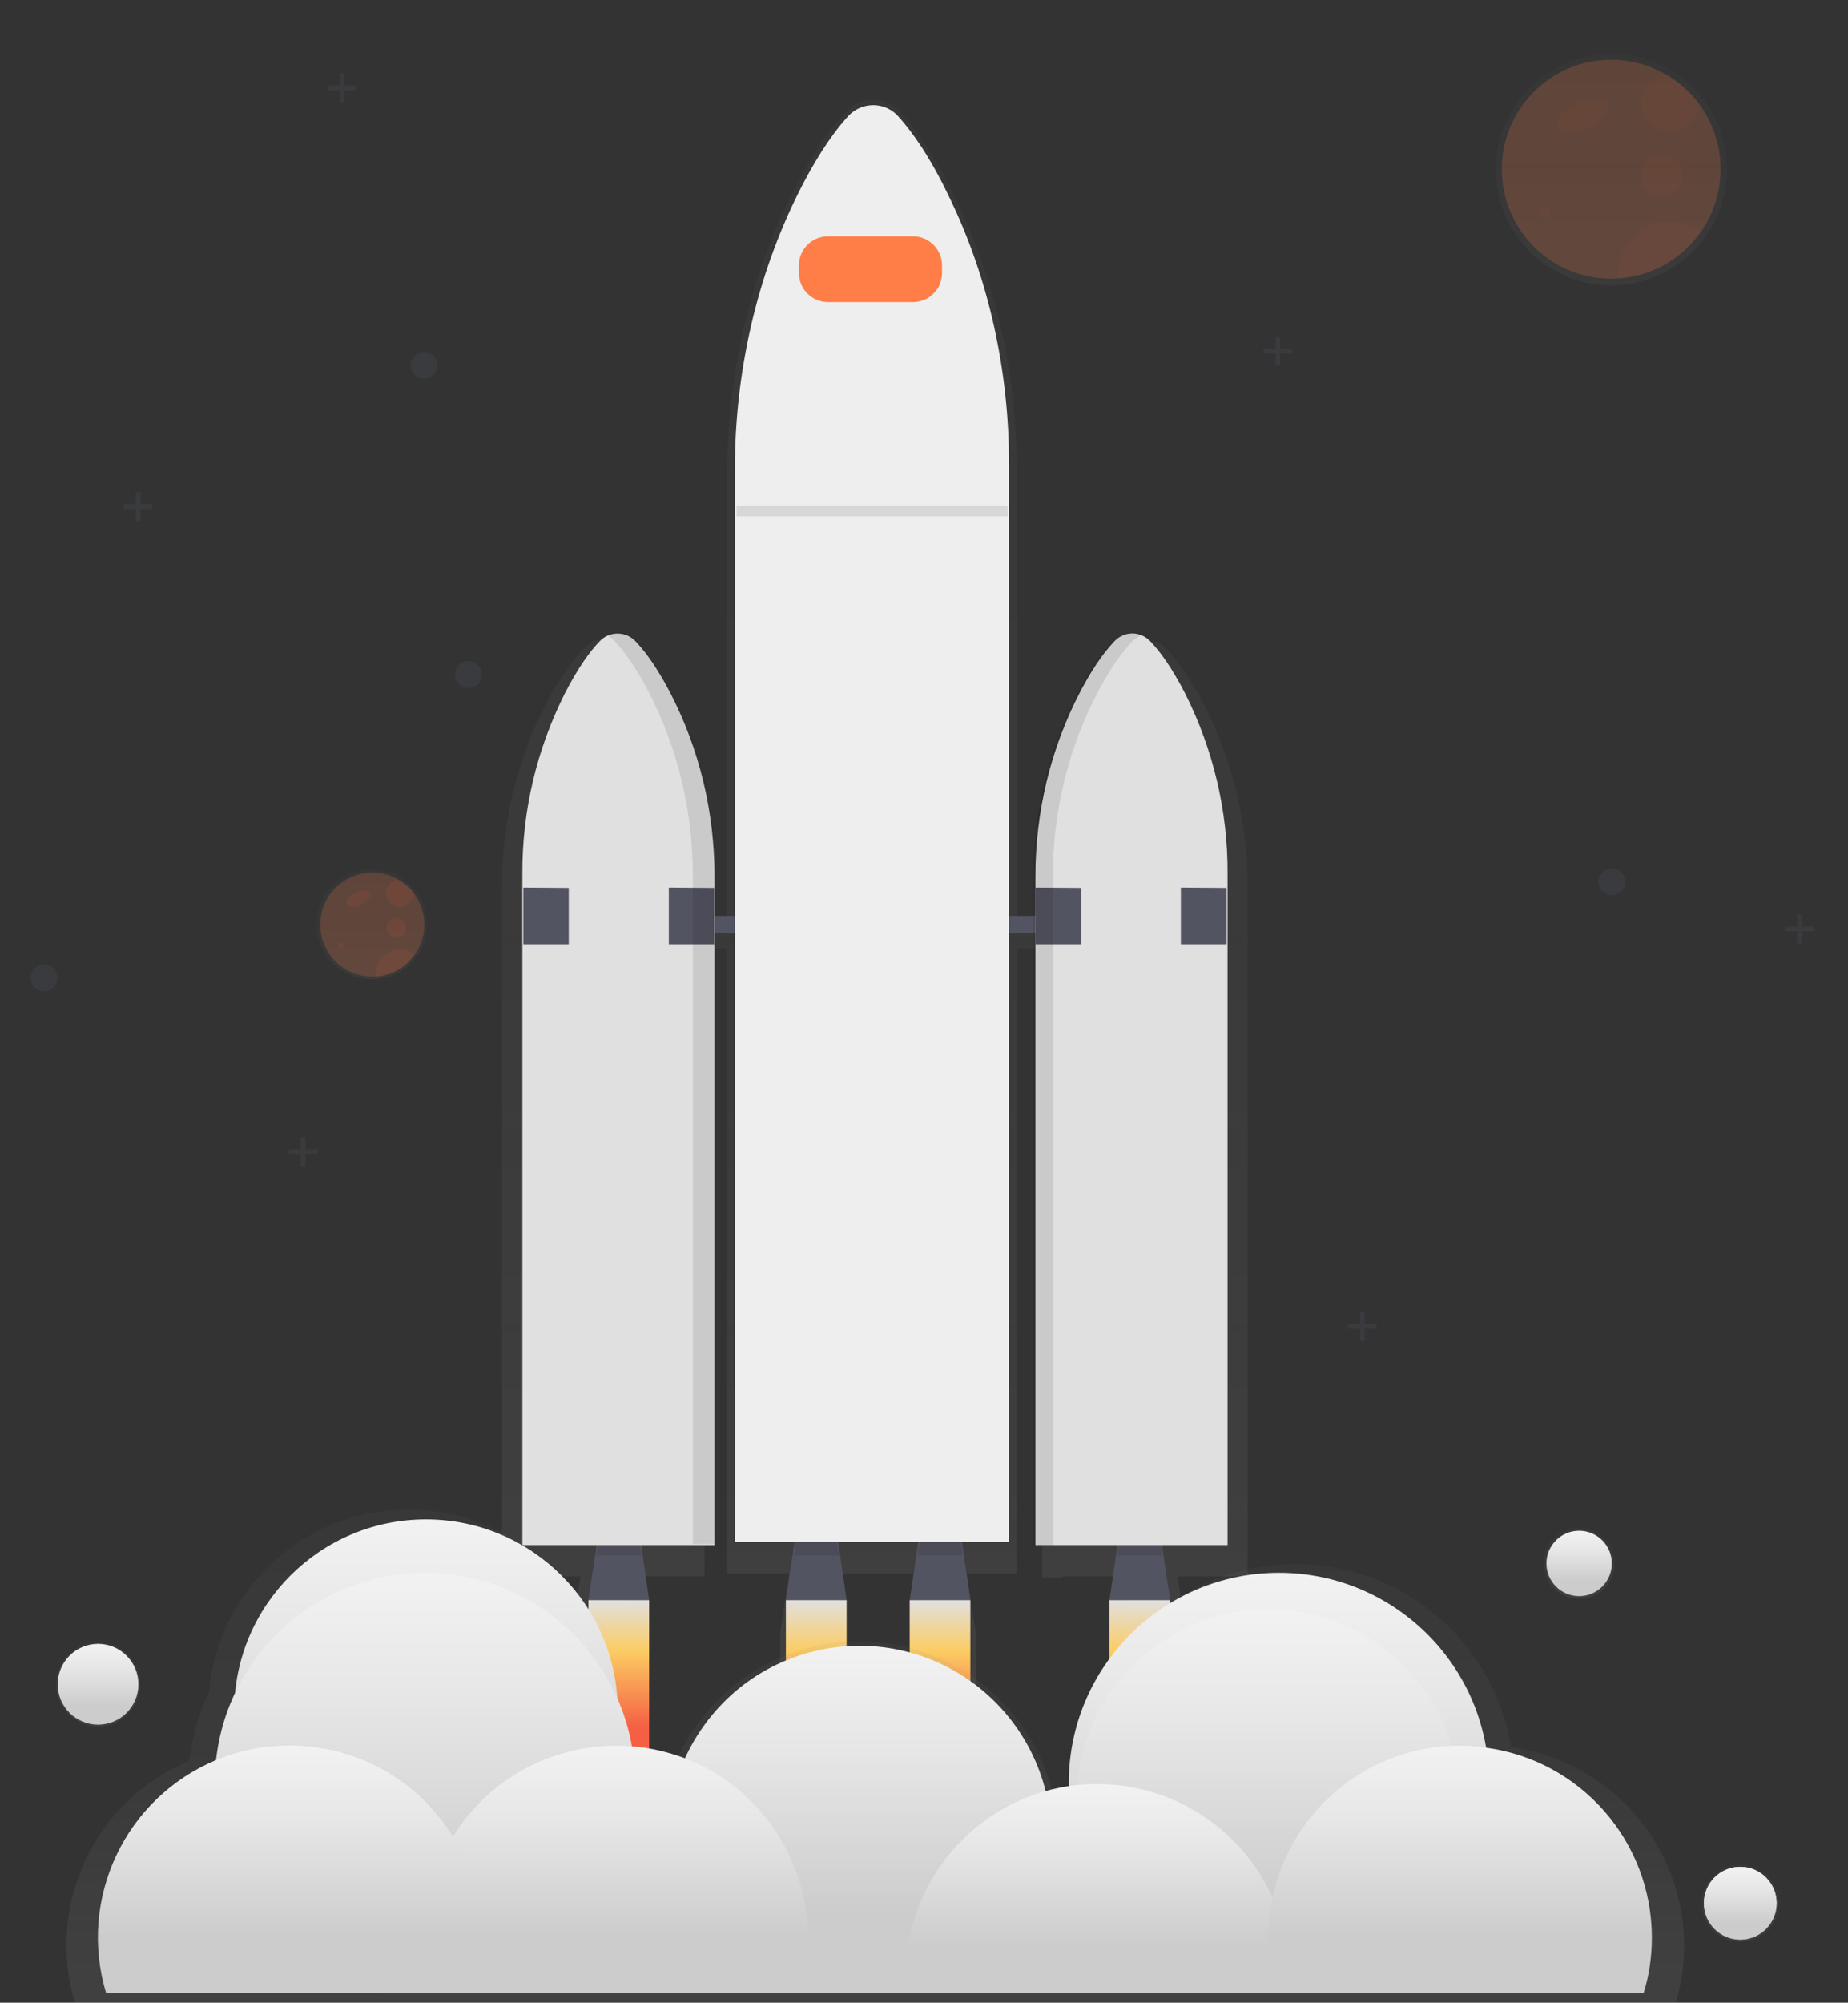 <?xml version="1.0" encoding="utf-8"?>
<!-- Generator: Adobe Illustrator 21.1.0, SVG Export Plug-In . SVG Version: 6.00 Build 0)  -->
<svg version="1.0" id="Capa_1" xmlns="http://www.w3.org/2000/svg" xmlns:xlink="http://www.w3.org/1999/xlink" x="0px" y="0px"
	 viewBox="0 0 554 600" enable-background="new 0 0 554 600" xml:space="preserve">
<rect x="0" y="0" width="554" height="600" fill="#333333" stroke="none"/>
<g opacity="0.7">
	
		<linearGradient id="SVGID_1_" gradientUnits="userSpaceOnUse" x1="399.704" y1="2.976" x2="399.704" y2="513.162" gradientTransform="matrix(1 0 0 -1 -137.41 543.05)">
		<stop  offset="0" style="stop-color:#808080;stop-opacity:0.25"/>
		<stop  offset="0.54" style="stop-color:#808080;stop-opacity:0.12"/>
		<stop  offset="1" style="stop-color:#808080;stop-opacity:0.1"/>
	</linearGradient>
	<path fill="url(#SVGID_1_)" d="M374,265.7c0.1-19.2-4.5-38.2-13.4-55.3c-4.2-8-8.1-13-11.1-16.1c-2.3-2.5-5.9-3.2-9-1.8
		c-1.2,0.4-2.3,1.1-3.2,2c-4,4.1-7.6,9.6-10.8,15.5c-9.3,17.5-14.2,37-14.1,56.8v11.9h-7.6V140.6c0-29-6.5-57.5-19.2-82.9
		c-6-12-11.5-19.5-15.7-24.1c-4-4.5-10.9-5-15.4-1c-0.4,0.3-0.7,0.6-1,1c-5.7,6.2-10.9,14.4-15.4,23.2C224.8,82.7,218,112,218,141.9
		v136.9h-6.6v-12.5c0.1-19.8-4.8-39.3-14.1-56.8c-3.2-5.8-6.8-11.3-10.8-15.5c-2.4-2.5-6.1-3.2-9.2-1.7l0.3,0.2
		c-1,0.4-1.8,1-2.6,1.8c-3,3.1-6.8,8-11.1,16.1c-8.9,17.1-13.5,36-13.4,55.3v206.6h23.5l-2.6,17v50.8h19.2v-50.8l-2.6-17h23.2V284.1
		h6.6v187.3h18.8l-2.7,17.8v50.8h19.2v-50.8l-2.7-17.8H276l-2.7,17.8v50.8h19.2v-50.8l-2.7-17.8h15V284.1h7.6v188.5h6.2v-0.3h20.4
		l-2.6,17v50.8h19.2v-50.8l-2.6-17H374V265.7z"/>
</g>
<polygon fill="#535461" points="194.6,479.4 176.4,479.4 179.7,457.3 191.4,457.3 "/>
<g opacity="0.1">
	<polygon points="178.7,466 192.3,466 191.4,459.9 179.7,459.9 	"/>
</g>
<polygon fill="#535461" points="350.8,479.4 332.6,479.4 335.8,457.3 347.5,457.3 "/>
<g opacity="0.1">
	<polygon points="334.9,466 348.4,466 347.5,459.9 335.8,459.9 	"/>
</g>
<polygon fill="#535461" points="253.8,479.4 235.6,479.4 238.9,457.3 250.6,457.3 "/>
<g opacity="0.1">
	<polygon points="238,466 251.5,466 250.6,459.9 238.9,459.9 	"/>
</g>
<polygon fill="#535461" points="290.9,479.4 272.7,479.4 276,457.3 287.7,457.3 "/>
<g opacity="0.1">
	<polygon points="275.1,466 288.6,466 287.7,459.9 276,459.9 	"/>
</g>
<rect x="194.6" y="274.4" fill="#535461" width="130.1" height="5.2"/>
<path fill="#E0E0E0" d="M344.9,192.2c-2.7-3-7.4-3.2-10.4-0.5c-0.2,0.2-0.3,0.3-0.5,0.5c-3.8,4-7.2,9.4-10.2,15.1
	c-8.9,17.1-13.4,36-13.4,55.3v200.3h57.6V261.7c0.1-18.7-4.3-37.2-12.7-53.9C351.3,200,347.7,195.1,344.9,192.2z"/>
<path fill="#E0E0E0" d="M179.7,192.2c2.7-3,7.4-3.2,10.4-0.5c0.2,0.2,0.3,0.3,0.5,0.5c3.8,4,7.2,9.4,10.2,15.1
	c8.9,17.1,13.4,36,13.4,55.3v200.3h-57.6V261.7c-0.1-18.7,4.3-37.2,12.7-53.9C173.3,200,176.9,195.1,179.7,192.2z"/>
<polygon fill="#535461" points="156.9,265.9 170.5,266 170.5,282.9 156.9,282.9 "/>
<polygon fill="#535461" points="200.5,265.9 214.1,266 214.1,282.9 200.5,282.9 "/>
<polygon fill="#535461" points="310.4,265.9 324.1,266 324.1,282.9 310.4,282.9 "/>
<polygon fill="#535461" points="354,265.9 367.7,266 367.7,282.9 354,282.9 "/>
<g opacity="0.1">
	<path d="M200.8,207c-3-5.7-6.4-11-10.2-15.1c-2.2-2.4-5.8-3.1-8.7-1.6c0.8,0.4,1.6,1,2.2,1.6c3.8,4,7.2,9.4,10.2,15.1
		c8.9,17.1,13.4,36,13.4,55.3v200.3h6.5V262.3C214.2,243,209.7,224,200.8,207z"/>
</g>
<g opacity="0.1">
	<path d="M329,207.5c3-5.7,6.4-11,10.2-15.1c0.7-0.8,1.6-1.4,2.5-1.8c-2.9-1.3-6.3-0.5-8.4,1.8c-3.8,4-7.2,9.4-10.2,15.1
		c-8.9,17.1-13.4,36-13.4,55.3v200.3h5.9V262.8C315.6,243.6,320.1,224.6,329,207.5z"/>
</g>
<linearGradient id="SVGID_2_" gradientUnits="userSpaceOnUse" x1="185.51" y1="128.617" x2="185.51" y2="79.164" gradientTransform="matrix(1 0 0 -1 0 608)">
	<stop  offset="0" style="stop-color:#E0E0E0"/>
	<stop  offset="0.31" style="stop-color:#FCCC63"/>
	<stop  offset="0.77" style="stop-color:#F55F44"/>
</linearGradient>
<rect x="176.4" y="479.4" fill="url(#SVGID_2_)" width="18.2" height="49.5"/>
<linearGradient id="SVGID_3_" gradientUnits="userSpaceOnUse" x1="244.723" y1="128.617" x2="244.723" y2="79.164" gradientTransform="matrix(1 0 0 -1 0 608)">
	<stop  offset="0" style="stop-color:#E0E0E0"/>
	<stop  offset="0.31" style="stop-color:#FCCC63"/>
	<stop  offset="0.77" style="stop-color:#F55F44"/>
</linearGradient>
<rect x="235.6" y="479.4" fill="url(#SVGID_3_)" width="18.2" height="49.5"/>
<linearGradient id="SVGID_4_" gradientUnits="userSpaceOnUse" x1="281.816" y1="128.617" x2="281.816" y2="79.164" gradientTransform="matrix(1 0 0 -1 0 608)">
	<stop  offset="0" style="stop-color:#E0E0E0"/>
	<stop  offset="0.31" style="stop-color:#FCCC63"/>
	<stop  offset="0.77" style="stop-color:#F55F44"/>
</linearGradient>
<rect x="272.7" y="479.4" fill="url(#SVGID_4_)" width="18.2" height="49.5"/>
<linearGradient id="SVGID_5_" gradientUnits="userSpaceOnUse" x1="341.685" y1="128.617" x2="341.685" y2="79.164" gradientTransform="matrix(1 0 0 -1 0 608)">
	<stop  offset="0" style="stop-color:#E0E0E0"/>
	<stop  offset="0.31" style="stop-color:#FCCC63"/>
	<stop  offset="0.77" style="stop-color:#F55F44"/>
</linearGradient>
<rect x="332.6" y="479.4" fill="url(#SVGID_5_)" width="18.2" height="49.5"/>
<path fill="#EEEEEE" d="M269.5,35.1c-3.6-4.3-10-4.8-14.3-1.2c-0.4,0.4-0.9,0.8-1.2,1.2c-5.4,6-10.3,14-14.6,22.6
	c-12.6,25.2-19.1,53.9-19.1,82.9V462h82.2V139.2c0-28.2-6.1-56.1-18.2-80.7C278.7,46.8,273.5,39.6,269.5,35.1z"/>
<path fill="#FF7E47" d="M248.2,70.8h25.5c4.8,0,8.7,3.9,8.7,8.7v2.3c0,4.8-3.9,8.7-8.7,8.7h-25.5c-4.8,0-8.7-3.9-8.7-8.7v-2.3
	C239.5,74.7,243.4,70.8,248.2,70.8z"/>
<g opacity="0.7">
	
		<linearGradient id="SVGID_6_" gradientUnits="userSpaceOnUse" x1="399.707" y1="-57.043" x2="399.707" y2="90.817" gradientTransform="matrix(1 0 0 -1 -137.41 543.05)">
		<stop  offset="0" style="stop-color:#808080;stop-opacity:0.25"/>
		<stop  offset="0.54" style="stop-color:#808080;stop-opacity:0.12"/>
		<stop  offset="1" style="stop-color:#808080;stop-opacity:0.1"/>
	</linearGradient>
	<path fill="url(#SVGID_6_)" d="M453,523.4L453,523.4c-5.9-35.7-39.7-59.9-75.4-53.9c-31.8,5.3-55,32.8-54.8,65.1c0,0.3,0,0.6,0,1
		l0,0c-2.4,0.4-4.8,0.9-7.2,1.5c-8.1-32.1-40.6-51.6-72.7-43.5c-17.7,4.4-32.4,16.7-39.9,33.3c-5.3-2-10.9-3.3-16.5-3.8l0,0
		c-0.9-5.1-2.4-10.1-4.5-14.9c-2.2-33-30.6-58-63.6-55.8c-29.4,1.9-53,24.9-55.7,54.3c-3.1,6.6-5.1,13.6-5.9,20.8l0,0
		c-28.4,11.8-43.2,43.2-34.3,72.7h479.8c9.6-31.7-8.4-65.1-40.1-74.7C459.2,524.5,456.1,523.9,453,523.4z"/>
</g>
<linearGradient id="SVGID_7_" gradientUnits="userSpaceOnUse" x1="127.706" y1="152.845" x2="127.706" y2="37.814" gradientTransform="matrix(1 0 0 -1 0 608)">
	<stop  offset="0" style="stop-color:#F2F2F2"/>
	<stop  offset="0.31" style="stop-color:#E6E6E6"/>
	<stop  offset="0.77" style="stop-color:#CCCCCC"/>
</linearGradient>
<circle fill="url(#SVGID_7_)" cx="127.7" cy="512.7" r="57.5"/>
<linearGradient id="SVGID_8_" gradientUnits="userSpaceOnUse" x1="127.421" y1="136.743" x2="127.421" y2="10.782" gradientTransform="matrix(1 0 0 -1 0 608)">
	<stop  offset="0" style="stop-color:#F2F2F2"/>
	<stop  offset="0.31" style="stop-color:#E6E6E6"/>
	<stop  offset="0.77" style="stop-color:#CCCCCC"/>
</linearGradient>
<circle fill="url(#SVGID_8_)" cx="127.4" cy="534.2" r="63"/>
<linearGradient id="SVGID_9_" gradientUnits="userSpaceOnUse" x1="383.371" y1="136.743" x2="383.371" y2="10.782" gradientTransform="matrix(1 0 0 -1 0 608)">
	<stop  offset="0" style="stop-color:#F2F2F2"/>
	<stop  offset="0.31" style="stop-color:#E6E6E6"/>
	<stop  offset="0.77" style="stop-color:#CCCCCC"/>
</linearGradient>
<circle fill="url(#SVGID_9_)" cx="383.4" cy="534.2" r="63"/>
<linearGradient id="SVGID_10_" gradientUnits="userSpaceOnUse" x1="380.204" y1="125.813" x2="380.204" y2="10.782" gradientTransform="matrix(1 0 0 -1 0 608)">
	<stop  offset="0" style="stop-color:#F2F2F2"/>
	<stop  offset="0.31" style="stop-color:#E6E6E6"/>
	<stop  offset="0.77" style="stop-color:#CCCCCC"/>
</linearGradient>
<circle fill="url(#SVGID_10_)" cx="380.2" cy="539.7" r="57.5"/>
<linearGradient id="SVGID_11_" gradientUnits="userSpaceOnUse" x1="395.075" y1="50.001" x2="395.075" y2="-54.176" gradientTransform="matrix(1 0 0 -1 -137.41 543.05)">
	<stop  offset="0" style="stop-color:#F2F2F2"/>
	<stop  offset="0.31" style="stop-color:#E6E6E6"/>
	<stop  offset="0.77" style="stop-color:#CCCCCC"/>
</linearGradient>
<path fill="url(#SVGID_11_)" d="M315.2,550.6c0,18.5-8.8,35.8-23.8,46.6H224c-25.8-18.6-31.5-54.6-12.9-80.3
	c18.6-25.8,54.6-31.5,80.3-12.9C306.3,514.8,315.2,532.1,315.2,550.6L315.2,550.6z"/>
<linearGradient id="SVGID_12_" gradientUnits="userSpaceOnUse" x1="322.053" y1="19.987" x2="322.053" y2="-54.168" gradientTransform="matrix(1 0 0 -1 -137.41 543.05)">
	<stop  offset="0" style="stop-color:#F2F2F2"/>
	<stop  offset="0.31" style="stop-color:#E6E6E6"/>
	<stop  offset="0.77" style="stop-color:#CCCCCC"/>
</linearGradient>
<path fill="url(#SVGID_12_)" d="M242.2,580.5c0,5.7-0.8,11.3-2.5,16.7H129.6c-9.2-30.4,8-62.5,38.4-71.7c5.3-1.6,10.8-2.4,16.3-2.5
	h0.4c1.6,0,3.2,0.1,4.8,0.2c5.4,0.4,10.8,1.7,15.9,3.6C227.5,535.4,242.2,556.8,242.2,580.5z"/>
<linearGradient id="SVGID_13_" gradientUnits="userSpaceOnUse" x1="466.428" y1="8.504" x2="466.428" y2="-54.176" gradientTransform="matrix(1 0 0 -1 -137.41 543.05)">
	<stop  offset="0" style="stop-color:#F2F2F2"/>
	<stop  offset="0.31" style="stop-color:#E6E6E6"/>
	<stop  offset="0.77" style="stop-color:#CCCCCC"/>
</linearGradient>
<path fill="url(#SVGID_13_)" d="M386.5,592c0,1.7-0.1,3.4-0.2,5.1c0,0,0,0,0,0.1H271.7c-0.2-1.7-0.2-3.4-0.2-5.2
	c0-28.4,20.8-52.6,48.9-56.9c2.8-0.4,5.7-0.6,8.6-0.6c1.5,0,2.9,0.1,4.4,0.2c21,1.6,39.4,14.6,48.1,33.8c0.2,0.5,0.5,1.1,0.7,1.6
	C385,577,386.5,584.5,386.5,592z"/>
<linearGradient id="SVGID_14_" gradientUnits="userSpaceOnUse" x1="575.15" y1="20.018" x2="575.15" y2="-54.168" gradientTransform="matrix(1 0 0 -1 -137.41 543.05)">
	<stop  offset="0" style="stop-color:#F2F2F2"/>
	<stop  offset="0.31" style="stop-color:#E6E6E6"/>
	<stop  offset="0.77" style="stop-color:#CCCCCC"/>
</linearGradient>
<path fill="url(#SVGID_14_)" d="M495.2,580.5c0,5.7-0.8,11.3-2.5,16.7H382.7l0,0c-2.7-8.8-3.2-18.2-1.5-27.3c0.1-0.5,0.2-1,0.3-1.5
	c5.7-26.5,29.1-45.4,56.2-45.4c1.8,0,3.6,0.1,5.3,0.3c0.8,0.1,1.6,0.2,2.4,0.3C474,527.4,495.2,551.8,495.2,580.5z"/>
<linearGradient id="SVGID_15_" gradientUnits="userSpaceOnUse" x1="224.295" y1="20.054" x2="224.295" y2="-54.176" gradientTransform="matrix(1 0 0 -1 -137.41 543.05)">
	<stop  offset="0" style="stop-color:#F2F2F2"/>
	<stop  offset="0.31" style="stop-color:#E6E6E6"/>
	<stop  offset="0.77" style="stop-color:#CCCCCC"/>
</linearGradient>
<path fill="url(#SVGID_15_)" d="M141.9,597.2c0.2-0.6,0.4-1.2,0.5-1.8c8.2-30.7-10-62.3-40.7-70.5c-9.9-2.6-20.3-2.6-30.2,0.1
	c-2.3,0.6-4.5,1.4-6.7,2.3c-27.3,11.4-41.5,41.5-33,69.8L141.9,597.2L141.9,597.2z"/>
<g opacity="0.7">
	
		<linearGradient id="SVGID_16_" gradientUnits="userSpaceOnUse" x1="473.384" y1="129.067" x2="473.384" y2="150.168" gradientTransform="matrix(1 0 0 -1 0 608)">
		<stop  offset="0" style="stop-color:#808080;stop-opacity:0.25"/>
		<stop  offset="0.54" style="stop-color:#808080;stop-opacity:0.12"/>
		<stop  offset="1" style="stop-color:#808080;stop-opacity:0.1"/>
	</linearGradient>
	<circle fill="url(#SVGID_16_)" cx="473.4" cy="468.4" r="10.6"/>
</g>
<linearGradient id="SVGID_17_" gradientUnits="userSpaceOnUse" x1="473.384" y1="149.394" x2="473.384" y2="129.84" gradientTransform="matrix(1 0 0 -1 0 608)">
	<stop  offset="0" style="stop-color:#F2F2F2"/>
	<stop  offset="0.31" style="stop-color:#E6E6E6"/>
	<stop  offset="0.77" style="stop-color:#CCCCCC"/>
</linearGradient>
<circle fill="url(#SVGID_17_)" cx="473.4" cy="468.4" r="9.8"/>
<g opacity="0.7">
	
		<linearGradient id="SVGID_18_" gradientUnits="userSpaceOnUse" x1="521.699" y1="26.308" x2="521.699" y2="49.32" gradientTransform="matrix(1 0 0 -1 0 608)">
		<stop  offset="0" style="stop-color:#808080;stop-opacity:0.25"/>
		<stop  offset="0.54" style="stop-color:#808080;stop-opacity:0.12"/>
		<stop  offset="1" style="stop-color:#808080;stop-opacity:0.1"/>
	</linearGradient>
	<circle fill="url(#SVGID_18_)" cx="521.7" cy="570.2" r="11.5"/>
</g>
<linearGradient id="SVGID_19_" gradientUnits="userSpaceOnUse" x1="521.699" y1="48.744" x2="521.699" y2="26.884" gradientTransform="matrix(1 0 0 -1 0 608)">
	<stop  offset="0" style="stop-color:#F2F2F2"/>
	<stop  offset="0.31" style="stop-color:#E0E0E0"/>
	<stop  offset="0.77" style="stop-color:#B3B3B3"/>
</linearGradient>
<circle fill="url(#SVGID_19_)" cx="521.7" cy="570.2" r="10.9"/>
<g opacity="0.7">
	
		<linearGradient id="SVGID_20_" gradientUnits="userSpaceOnUse" x1="29.354" y1="90.741" x2="29.354" y2="116.028" gradientTransform="matrix(1 0 0 -1 0 608)">
		<stop  offset="0" style="stop-color:#808080;stop-opacity:0.25"/>
		<stop  offset="0.54" style="stop-color:#808080;stop-opacity:0.12"/>
		<stop  offset="1" style="stop-color:#808080;stop-opacity:0.1"/>
	</linearGradient>
	<circle fill="url(#SVGID_20_)" cx="29.4" cy="504.6" r="12.6"/>
</g>
<linearGradient id="SVGID_21_" gradientUnits="userSpaceOnUse" x1="29.354" y1="115.46" x2="29.354" y2="91.31" gradientTransform="matrix(1 0 0 -1 0 608)">
	<stop  offset="0" style="stop-color:#F2F2F2"/>
	<stop  offset="0.31" style="stop-color:#E6E6E6"/>
	<stop  offset="0.77" style="stop-color:#CCCCCC"/>
</linearGradient>
<circle fill="url(#SVGID_21_)" cx="29.4" cy="504.6" r="12.1"/>
<g opacity="0.4">
	
		<linearGradient id="SVGID_22_" gradientUnits="userSpaceOnUse" x1="620.428" y1="457.675" x2="620.428" y2="527.05" gradientTransform="matrix(1 0 0 -1 -137.41 543.05)">
		<stop  offset="0" style="stop-color:#808080;stop-opacity:0.25"/>
		<stop  offset="0.54" style="stop-color:#808080;stop-opacity:0.12"/>
		<stop  offset="1" style="stop-color:#808080;stop-opacity:0.1"/>
	</linearGradient>
	<path fill="url(#SVGID_22_)" d="M510.7,29.8L510.7,29.8c-2.8-3.7-6.3-6.8-10.3-9.1l0,0c-16.6-9.5-37.8-3.8-47.4,12.8
		s-3.8,37.8,12.8,47.4c5.2,3,11.2,4.6,17.2,4.6c0.7,0,1.5,0,2.2-0.1c19.1-1.2,33.6-17.7,32.4-36.8C517.2,41.7,514.8,35.2,510.7,29.8
		L510.7,29.8z"/>
</g>
<path opacity="0.2" fill="#FF7E47" enable-background="new    " d="M515.8,50.7c0,17.3-13.4,31.6-30.7,32.7c-0.7,0-1.4,0.1-2.1,0.1
	c-18.1,0-32.8-14.7-32.8-32.8c0-18.1,14.7-32.8,32.8-32.8c5.7,0,11.4,1.5,16.4,4.4l0,0c3.8,2.2,7.1,5.1,9.8,8.6l0,0
	C513.5,36.6,515.8,43.5,515.8,50.7z"/>
<path opacity="5.000000e-02" fill="#F55F44" enable-background="new    " d="M474.9,29.9c-1.7,0.7-3.3,1.6-4.9,2.6
	c-1,0.6-1.9,1.4-2.6,2.4c-0.7,1-0.7,2.3-0.1,3.3c0.8,1.1,2.4,1.3,3.7,1.3c2.5,0.5,5-0.3,6.7-2.2l2.8-2.6c1-0.9,2.1-2.1,1.6-3.4
	c-0.3-1-1.4-1.4-2.4-1.6c-2.4-0.5-4.9,0-7.1,1.2"/>
<circle opacity="5.000000e-02" fill="#F55F44" enable-background="new    " cx="463.1" cy="63.6" r="1.7"/>
<circle opacity="5.000000e-02" fill="#F55F44" enable-background="new    " cx="498.2" cy="52.7" r="6.3"/>
<path opacity="5.000000e-02" fill="#F55F44" enable-background="new    " d="M509.2,30.9L509.2,30.9c-0.1,4.8-4,8.6-8.8,8.5
	c-4.8-0.1-8.6-4-8.5-8.8c0.1-4.3,3.3-7.9,7.5-8.4l0,0C503.2,24.4,506.5,27.4,509.2,30.9z"/>
<path opacity="5.000000e-02" fill="#F55F44" enable-background="new    " d="M509.8,69.5c-5.7,8.1-14.8,13.2-24.7,13.8
	c0-0.5-0.1-0.9-0.1-1.4c0-8.6,7-15.5,15.5-15.5C503.9,66.5,507.1,67.5,509.8,69.5L509.8,69.5z"/>
<circle opacity="0.25" fill="#535461" enable-background="new    " cx="483.2" cy="264.2" r="4"/>
<circle opacity="0.25" fill="#535461" enable-background="new    " cx="140.4" cy="202.1" r="4"/>
<circle opacity="0.25" fill="#535461" enable-background="new    " cx="127.1" cy="109.5" r="4"/>
<circle opacity="0.25" fill="#535461" enable-background="new    " cx="13.2" cy="293" r="4"/>
<polygon opacity="0.25" fill="#535461" enable-background="new    " points="387.4,104.4 383.8,104.4 383.8,100.8 382.4,100.8 
	382.4,104.4 378.8,104.4 378.8,105.9 382.4,105.9 382.4,109.5 383.8,109.5 383.8,105.9 387.4,105.9 "/>
<polygon opacity="0.25" fill="#535461" enable-background="new    " points="543.8,277.6 540.3,277.6 540.3,274 538.8,274 
	538.8,277.6 535.2,277.6 535.2,279 538.8,279 538.8,282.6 540.3,282.6 540.3,279 543.8,279 "/>
<polygon opacity="0.25" fill="#535461" enable-background="new    " points="106.8,25.6 103.3,25.6 103.3,22 101.8,22 101.8,25.6 
	98.2,25.6 98.2,27 101.8,27 101.8,30.6 103.3,30.6 103.3,27 106.8,27 "/>
<polygon opacity="0.25" fill="#535461" enable-background="new    " points="412.7,396.6 409.1,396.6 409.1,393 407.7,393 
	407.7,396.6 404.1,396.6 404.1,398.1 407.7,398.1 407.7,401.7 409.1,401.7 409.1,398.1 412.7,398.1 "/>
<polygon opacity="0.25" fill="#535461" enable-background="new    " points="45.7,151 42.2,151 42.2,147.4 40.7,147.4 40.7,151 
	37.1,151 37.1,152.5 40.7,152.5 40.7,156.1 42.2,156.1 42.2,152.5 45.7,152.5 "/>
<polygon opacity="0.25" fill="#535461" enable-background="new    " points="95.2,344.3 91.6,344.3 91.6,340.7 90.2,340.7 
	90.2,344.3 86.6,344.3 86.6,345.7 90.2,345.7 90.2,349.3 91.6,349.3 91.6,345.7 95.2,345.7 "/>
<linearGradient id="SVGID_23_" gradientUnits="userSpaceOnUse" x1="521.699" y1="48.744" x2="521.699" y2="26.884" gradientTransform="matrix(1 0 0 -1 0 608)">
	<stop  offset="0" style="stop-color:#F2F2F2"/>
	<stop  offset="0.31" style="stop-color:#E6E6E6"/>
	<stop  offset="0.77" style="stop-color:#CCCCCC"/>
</linearGradient>
<circle fill="url(#SVGID_23_)" cx="521.7" cy="570.2" r="10.9"/>
<g opacity="0.4">
	
		<linearGradient id="SVGID_24_" gradientUnits="userSpaceOnUse" x1="248.941" y1="249.567" x2="248.941" y2="282.612" gradientTransform="matrix(1 0 0 -1 -137.41 543.05)">
		<stop  offset="0" style="stop-color:#808080;stop-opacity:0.25"/>
		<stop  offset="0.54" style="stop-color:#808080;stop-opacity:0.12"/>
		<stop  offset="1" style="stop-color:#808080;stop-opacity:0.1"/>
	</linearGradient>
	<path fill="url(#SVGID_24_)" d="M124.7,267L124.7,267c-1.3-1.8-3-3.2-4.9-4.4l0,0c-7.9-4.6-18-1.9-22.6,6c-4.6,7.9-1.9,18,6,22.6
		c2.5,1.5,5.4,2.3,8.4,2.2c0.3,0,0.7,0,1,0c9.1-0.6,16-8.4,15.4-17.5C127.8,272.7,126.7,269.6,124.7,267L124.7,267z"/>
</g>
<path opacity="0.2" fill="#FF7E47" enable-background="new    " d="M127.2,277c0,8.2-6.4,15.1-14.6,15.6c-0.3,0-0.7,0-1,0
	c-8.6,0-15.6-7-15.6-15.6c0-8.6,7-15.6,15.6-15.6c2.7,0,5.4,0.7,7.8,2.1l0,0c1.8,1.1,3.4,2.4,4.7,4.1l0,0
	C126.1,270.3,127.2,273.6,127.2,277z"/>
<path opacity="0.1" fill="#F55F44" enable-background="new    " d="M107.7,267.1c-0.8,0.3-1.6,0.8-2.4,1.2c-0.5,0.3-0.9,0.7-1.2,1.1
	c-0.3,0.5-0.3,1.1,0,1.6c0.5,0.5,1.1,0.7,1.8,0.6c1.2,0.2,2.4-0.2,3.2-1.1l1.3-1.2c0.5-0.4,1-1,0.8-1.6c-0.2-0.4-0.6-0.7-1.1-0.8
	c-1.2-0.2-2.3,0-3.4,0.6"/>
<circle opacity="0.1" fill="#F55F44" enable-background="new    " cx="102.1" cy="283.2" r="0.8"/>
<circle opacity="0.1" fill="#F55F44" enable-background="new    " cx="118.8" cy="277.9" r="3"/>
<path opacity="0.1" fill="#F55F44" enable-background="new    " d="M124,267.6L124,267.6c0,2.3-1.9,4.1-4.2,4.1
	c-2.3,0-4.1-1.9-4.1-4.2c0-2,1.5-3.7,3.6-4l0,0C121.2,264.5,122.8,266,124,267.6z"/>
<path opacity="0.1" fill="#F55F44" enable-background="new    " d="M124.3,286c-2.7,3.9-7.1,6.3-11.8,6.6c0-0.2,0-0.4,0-0.7
	c0-4.1,3.3-7.4,7.4-7.4C121.5,284.5,123.1,285,124.3,286L124.3,286z"/>
<g opacity="0.1">
	<rect x="220.8" y="151.5" width="81.3" height="3.2"/>
</g>
</svg>
